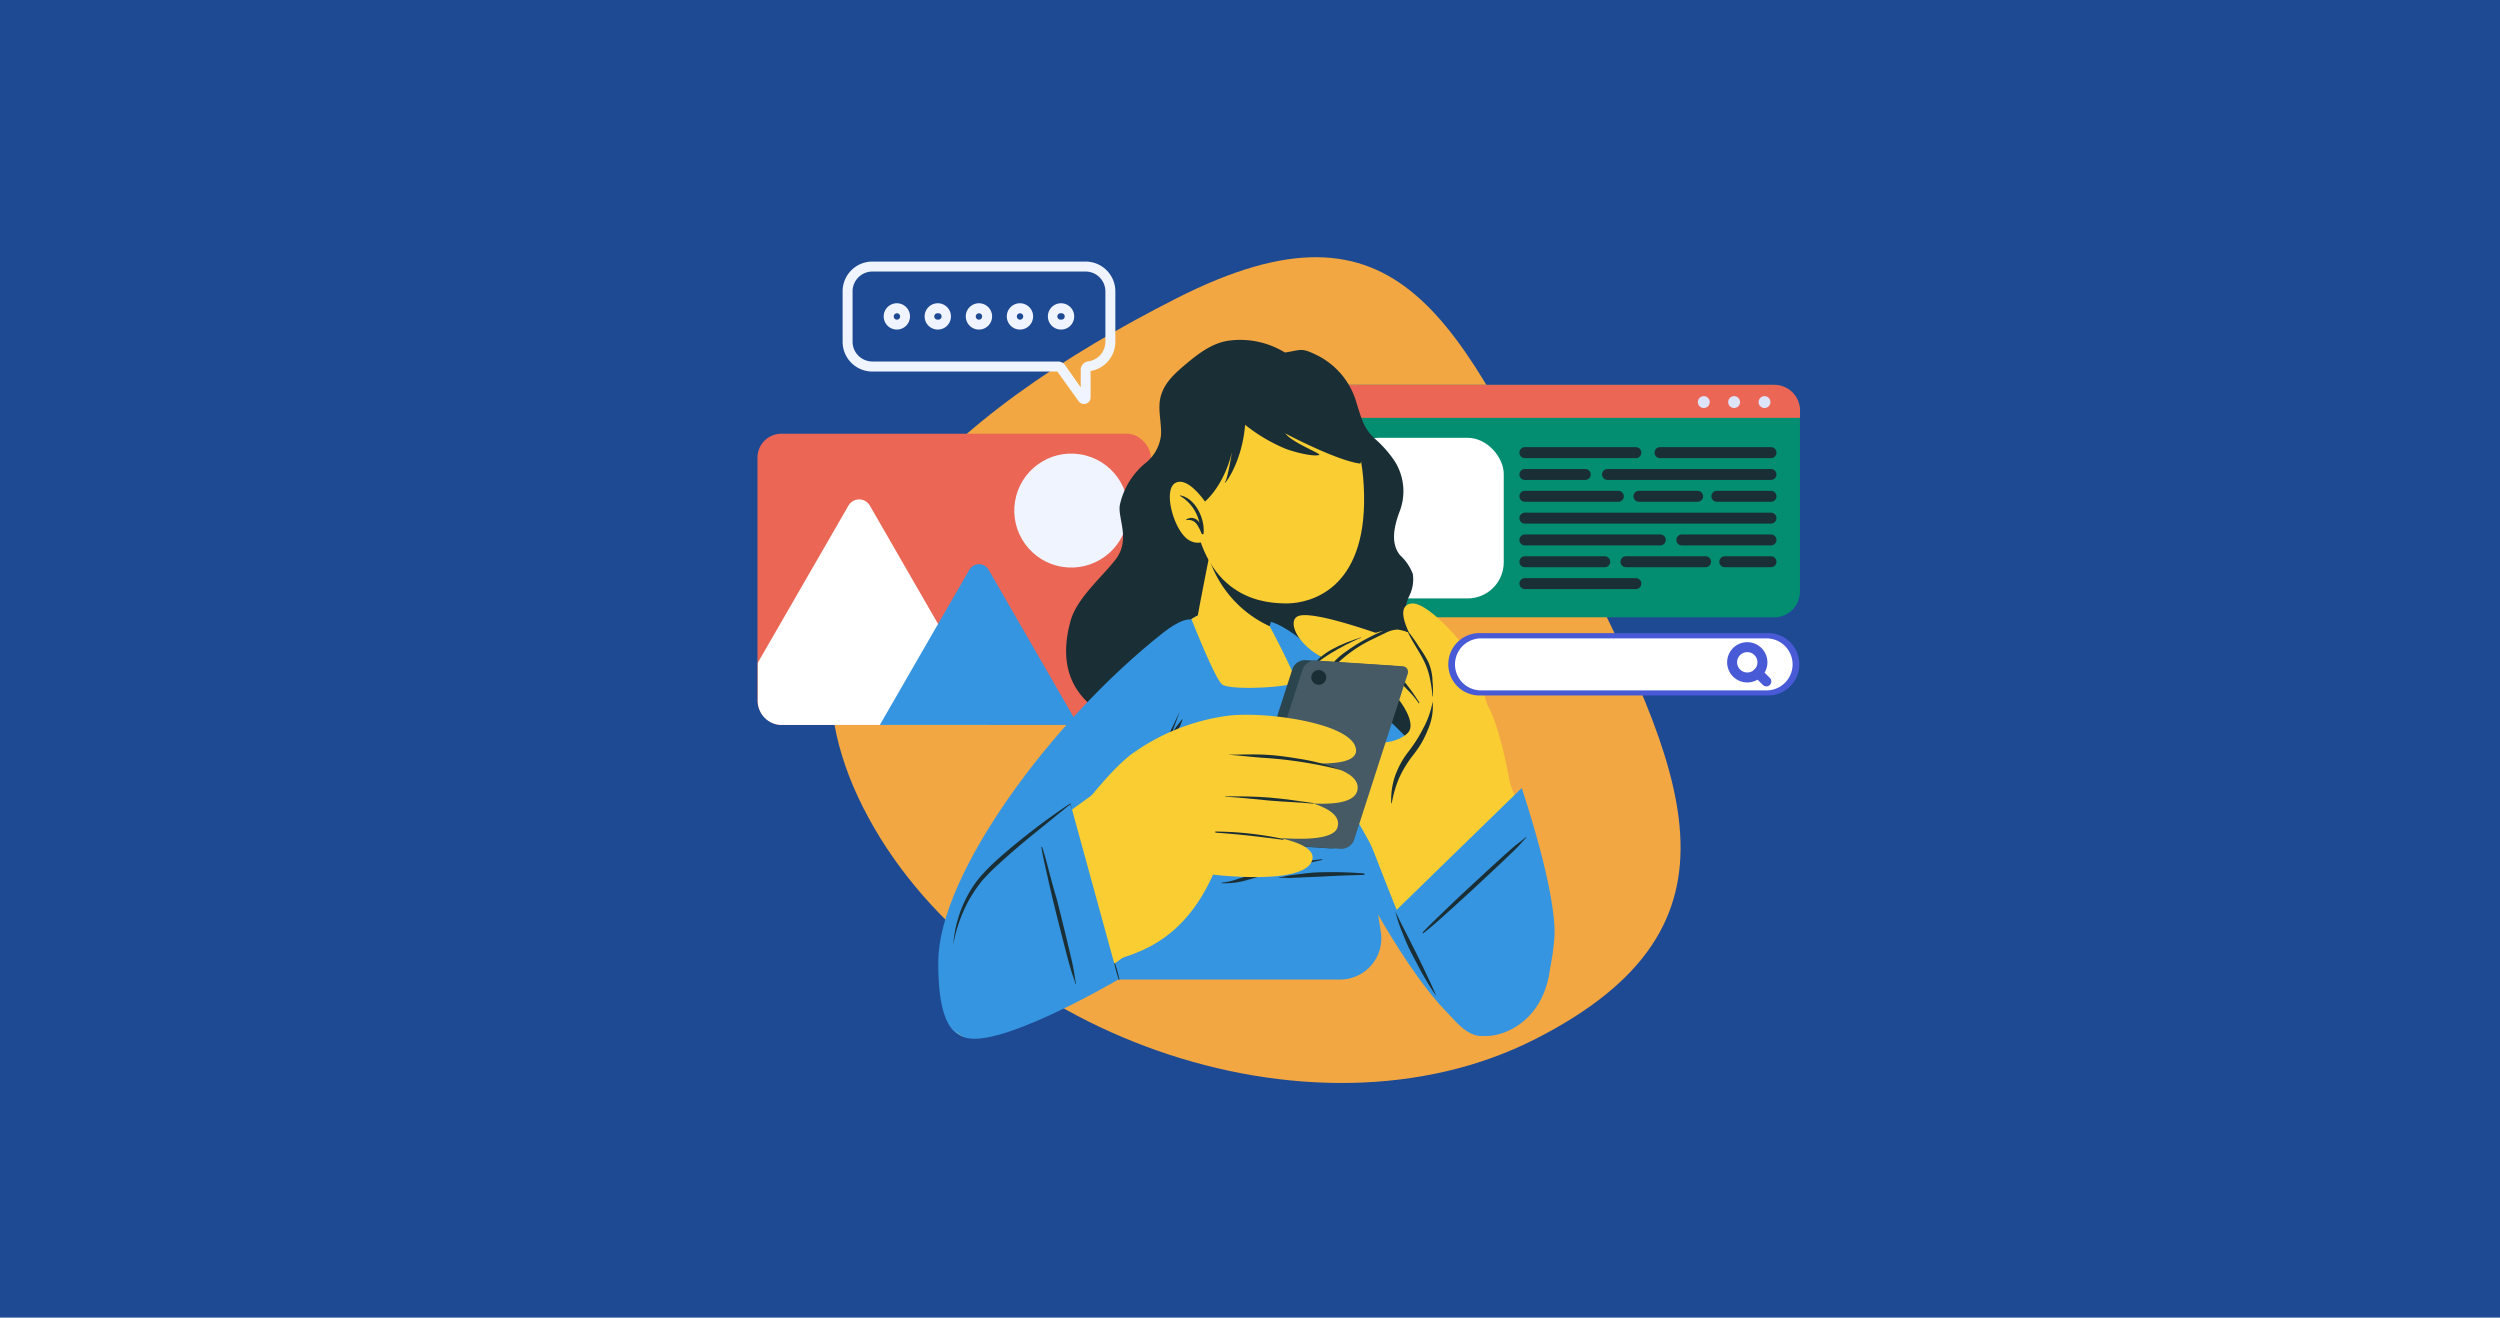 <svg xmlns="http://www.w3.org/2000/svg" viewBox="0 0 336.51 177.35"><defs><style>.cls-1{fill:#1e4a93;}.cls-2{fill:#f2a742;}.cls-3{fill:#038d71;}.cls-4{fill:#fff;}.cls-5{fill:#1a2e35;}.cls-6{fill:#eb6654;}.cls-7{fill:#dee3fc;}.cls-8{fill:#f0f4ff;}.cls-9{fill:#3595e0;}.cls-10{fill:#face33;}.cls-11{fill:#2b454e;}.cls-12{fill:#455a64;}.cls-13{fill:#495ad6;}</style></defs><g id="Capa_2" data-name="Capa 2"><g id="Especificaciones"><rect class="cls-1" width="336.51" height="177.35"/><path class="cls-2" d="M116.17,108.67c-15.33-30.28,12-53.21,42.24-68.54s37.77,3.11,53.1,33.39,25.37,51-4.91,66.37S131.49,139,116.17,108.67Z"/><rect class="cls-3" x="177.81" y="51.8" width="64.47" height="31.29" rx="3.45"/><rect class="cls-4" x="180.79" y="58.93" width="21.62" height="21.62" rx="4.86"/><path class="cls-5" d="M220.19,61.67H205.25a.74.74,0,0,1-.73-.74h0a.74.74,0,0,1,.73-.74h14.94a.74.74,0,0,1,.74.74h0A.74.74,0,0,1,220.19,61.67Z"/><path class="cls-5" d="M213.38,64.6h-8.13a.73.73,0,0,1-.73-.73h0a.74.74,0,0,1,.73-.74h8.13a.74.74,0,0,1,.74.74h0A.74.74,0,0,1,213.38,64.6Z"/><path class="cls-5" d="M238.38,64.6h-22a.74.74,0,0,1-.74-.73h0a.74.74,0,0,1,.74-.74h22a.74.74,0,0,1,.74.74h0A.74.74,0,0,1,238.38,64.6Z"/><path class="cls-5" d="M217.83,67.54H205.25a.74.74,0,0,1-.73-.74h0a.73.73,0,0,1,.73-.73h12.58a.74.74,0,0,1,.74.73h0A.74.74,0,0,1,217.83,67.54Z"/><path class="cls-5" d="M228.51,67.54H220.6a.74.74,0,0,1-.73-.74h0a.73.73,0,0,1,.73-.73h7.91a.74.74,0,0,1,.74.73h0A.74.74,0,0,1,228.51,67.54Z"/><path class="cls-5" d="M238.38,67.54H231.1a.74.74,0,0,1-.74-.74h0a.74.74,0,0,1,.74-.73h7.28a.74.74,0,0,1,.74.73h0A.74.74,0,0,1,238.38,67.54Z"/><path class="cls-5" d="M238.38,70.48H205.25a.74.74,0,0,1-.73-.74h0a.73.73,0,0,1,.73-.73h33.13a.73.73,0,0,1,.74.73h0A.74.74,0,0,1,238.38,70.48Z"/><path class="cls-5" d="M223.48,73.41H205.25a.73.73,0,0,1-.73-.73h0a.74.74,0,0,1,.73-.74h18.23a.74.74,0,0,1,.74.74h0A.74.74,0,0,1,223.48,73.41Z"/><path class="cls-5" d="M238.38,73.41h-12a.73.73,0,0,1-.73-.73h0a.74.74,0,0,1,.73-.74h12a.74.74,0,0,1,.74.74h0A.74.74,0,0,1,238.38,73.41Z"/><path class="cls-5" d="M216,76.35H205.25a.74.74,0,0,1-.73-.74h0a.73.73,0,0,1,.73-.73H216a.74.74,0,0,1,.74.73h0A.74.74,0,0,1,216,76.35Z"/><path class="cls-5" d="M229.58,76.35H218.86a.74.74,0,0,1-.73-.74h0a.73.73,0,0,1,.73-.73h10.72a.73.73,0,0,1,.73.73h0A.74.74,0,0,1,229.58,76.35Z"/><path class="cls-5" d="M238.38,76.35h-6.22a.74.74,0,0,1-.73-.74h0a.73.73,0,0,1,.73-.73h6.22a.74.74,0,0,1,.74.73h0A.74.74,0,0,1,238.38,76.35Z"/><path class="cls-5" d="M220.19,79.29H205.25a.74.74,0,0,1-.73-.74h0a.73.73,0,0,1,.73-.73h14.94a.74.74,0,0,1,.74.73h0A.74.74,0,0,1,220.19,79.29Z"/><path class="cls-5" d="M238.38,61.67H223.44a.73.73,0,0,1-.73-.74h0a.73.73,0,0,1,.73-.74h14.94a.74.74,0,0,1,.74.74h0A.74.74,0,0,1,238.38,61.67Z"/><path class="cls-6" d="M242.29,55.25v1H177.81v-1a3.46,3.46,0,0,1,3.45-3.45h57.58A3.46,3.46,0,0,1,242.29,55.25Z"/><circle class="cls-7" cx="229.34" cy="54.12" r="0.8"/><circle class="cls-7" cx="233.42" cy="54.12" r="0.8"/><circle class="cls-7" cx="237.51" cy="54.12" r="0.8"/><rect class="cls-6" x="101.96" y="58.38" width="52.95" height="39.21" rx="3.22"/><circle class="cls-8" cx="144.19" cy="68.73" r="7.67" transform="translate(53.25 200.04) rotate(-80.78)"/><path class="cls-4" d="M133.08,97.58h-27.9A3.22,3.22,0,0,1,102,94.36V89.21l12.21-21.16a1.66,1.66,0,0,1,2.87,0l9.22,16,6.85,11.86A1.62,1.62,0,0,1,133.08,97.58Z"/><path class="cls-9" d="M145.12,97.58H118.43L126.26,84l4.22-7.31a1.5,1.5,0,0,1,2.59,0Z"/><path class="cls-5" d="M150.25,97.09c2.52,1.31,3,5.85,11,5.61,1.14,0,2.07-.49,3.11-.11,1.53.57,2.74,1.79,4.1,2.68a8.74,8.74,0,0,0,3.64,1.4,10.9,10.9,0,0,0,7.16-1.65c1.3-.8,2.4-1.92,3.67-2.79s8.91-2.72,10.19-7c.82-2.72.69-5.83-2.55-9.82a5.09,5.09,0,0,1-1.46-2.65,5.93,5.93,0,0,1,.59-2.56,5,5,0,0,0,.47-2.94,6.55,6.55,0,0,0-1.7-2.51c-1.2-1.44-1-3.53,0-6.1a7.56,7.56,0,0,0-.77-6.62A15.35,15.35,0,0,0,185,59c-1.46-1.39-1.73-2.68-2.37-4.63a10.26,10.26,0,0,0-5.47-6.61c-2.06-1-2-.64-4.2-.31a11.52,11.52,0,0,0-7.46-1.61c-2.42.3-4.41,1.92-6.23,3.47-1.63,1.39-3.11,2.88-3.2,5.21-.05,1.35.27,2.68.21,4a5.57,5.57,0,0,1-2.17,3.87A10.09,10.09,0,0,0,150.73,68c-.29,1.83,1.5,4.66-.6,7.35-1.85,2.38-5.11,5.12-6,8.12C141.5,92.78,147.83,95.82,150.25,97.09Z"/><path class="cls-5" d="M195.23,97s0-.06,0-.08a10.23,10.23,0,0,0-.46-6.81c-.58-1.43-1.45-2.71-2-4.15-.1-.25-.19-.5-.28-.75.82,1.12,1.93,2,2.73,3.14,1.75,2.38,2.26,5.21.63,7.79A7.86,7.86,0,0,1,195.23,97Z"/><path class="cls-5" d="M144.84,92.15a.07.07,0,1,0,.11-.07c-1.55-2.69-1.11-5.45.13-7.92-.59,3.69.13,7.82,3.5,9.8.06,0,.11-.06,0-.09-3.49-2.09-4-6.86-3.07-10.59a20.92,20.92,0,0,1,2.7-3.54c1.61-1.73,3.6-3.43,4.78-5.55a5.05,5.05,0,0,1-2,3.1c-.06,0,0,.15.06.11a5.38,5.38,0,0,0,2.23-3.19,4.68,4.68,0,0,0,.09-.83,7.31,7.31,0,0,0,.58-2.17s0,0,0,0a7.19,7.19,0,0,1-.55,1.94,15.38,15.38,0,0,0-.78-3.4c-.86-3.2.75-5.09,2.73-6.81l.49-.3a6.91,6.91,0,0,0,2.64-2.44l.4-.44s0,0,0,0-.21.21-.32.32a4.44,4.44,0,0,0,.33-.93s0,0,0,0a4.67,4.67,0,0,1-.9,1.46c-.79.66-1.67,1.27-2.5,1.91-1.56,1-3.13,1.86-3.74,3.76s-.13,3.77,0,5.61c.22,2.85-.81,5.24-3.39,6.37,0,0,0,.07,0,.05a5.71,5.71,0,0,0,.58-.21,10.07,10.07,0,0,0-3.51,4.61C143.67,85.52,142.9,89.13,144.84,92.15Zm6.65-16-.88.68a5.22,5.22,0,0,0,1-1.65c.71-2,.12-4.21.07-6.29a5.48,5.48,0,0,1,2-4.62,6.25,6.25,0,0,0-1.3,2.31c-.46,1.53,0,3,.46,4.44a7.22,7.22,0,0,1,.34,2.87A12.89,12.89,0,0,1,151.49,76.11Zm-5.37,5.61a12.8,12.8,0,0,1,3.67-4.15l.3-.25c.41-.34.82-.67,1.22-1C149.64,78.19,147.55,79.86,146.12,81.72Z"/><path class="cls-5" d="M150.05,94.51s0,0,0,0A0,0,0,0,1,150.05,94.51Z"/><path class="cls-9" d="M175.69,86.57c16.34,14.4,31.52,30.2,32.79,38.34,1.75,11.27-5.16,14.47-8.27,14.54-8.47.18-24.24-34-29.73-47C165.14,79.77,172.1,83.4,175.69,86.57Z"/><path class="cls-9" d="M185.86,125.4l-1.26-7.9s5.67-5.86,2.74-12c-1.48-3.12-11.55-18.3-16.93-22.12-5-3.57-11-.6-13.27,3.27-5.65,9.78-11,21-14.29,45.2l37.53,0A5.55,5.55,0,0,0,185.86,125.4Z"/><path class="cls-5" d="M177.89,115.66a46.09,46.09,0,0,0-6.79,1.25c-1.1.31-2.18.66-3.26,1-.54.19-1.08.36-1.62.53a7.46,7.46,0,0,1-1.75.36c-.05,0-.05.09,0,.09a13.57,13.57,0,0,0,1.69-.07,12.27,12.27,0,0,0,1.6-.33c1.13-.3,2.23-.66,3.35-1,2.26-.63,4.51-1.25,6.81-1.72C178,115.82,178,115.64,177.89,115.66Z"/><path class="cls-5" d="M183.59,117.57a51.42,51.42,0,0,0-5.69-.16c-1,0-1.89.12-2.83.23q-.67.08-1.35.18c-.5.07-1,.21-1.48.28-.05,0-.05.08,0,.08.47-.05.94,0,1.41,0l1.42-.07,2.84-.12c1.9-.1,3.78-.19,5.68-.22C183.7,117.73,183.69,117.58,183.59,117.57Z"/><path class="cls-9" d="M156.57,85.16c-15.21,12-30.16,32.6-30.27,44.15-.11,11.4,3.86,10.3,5,10.22,6.89-.45,23.1-32.18,28-45.11S160.33,82.21,156.57,85.16Z"/><path class="cls-5" d="M140.44,130.63c.8-1.44,1.62-2.86,2.4-4.31l2.37-4.31c1.56-2.88,3.15-5.75,4.67-8.66s3.09-5.79,4.59-8.7c.75-1.46,1.49-2.92,2.21-4.4s1.42-3,2.11-4.45a88.36,88.36,0,0,1-3.77,9.12c-1.39,3-2.91,5.89-4.44,8.8s-3.16,5.77-4.84,8.59S142.33,127.94,140.44,130.63Z"/><path class="cls-5" d="M157.18,99.62a15,15,0,0,1,.94-1.49c.17-.23.33-.47.52-.7s.35-.46.55-.69a4.29,4.29,0,0,1-.75,1.62A4.87,4.87,0,0,1,157.18,99.62Z"/><path class="cls-10" d="M203.71,108.22c-.8-5.35-2.4-12.81-4.33-14.36s-9.39-7-11.51-7.74S176.31,81.94,174.6,83c-1.38.82.3,4.44,4.79,6.13a64.85,64.85,0,0,1,7.12,3.37c1.15.48,4,4.16,3.22,5.81-.43,1-3.24,2.15-5,1.37s-2.23-4.23-4.25-5.85-5.55-1.37-5.74-.42,1,1.39,2.82,4.61c1.18,2.07,1.31,7.07,4,10.63a62.72,62.72,0,0,1,3.7,6.55Z"/><path class="cls-5" d="M178.59,92.33a3.49,3.49,0,0,1-1.75-.78,1.42,1.42,0,0,1-.41-.71,1.35,1.35,0,0,1,0-.45.68.68,0,0,1,.17-.43s0-.06,0,0-.11.14-.16.22a1.24,1.24,0,0,0-.1.2,1.31,1.31,0,0,0-.07.44,1.47,1.47,0,0,0,.36.89,2.46,2.46,0,0,0,2,.7A0,0,0,0,0,178.59,92.33Z"/><path class="cls-10" d="M199.38,93.86c-1.73-2.66-6.15-7.43-10.48-9-2.93-1.09-12.92,3.9-12.61,5.82s2,1.91,4.56,1.58c.93-.12,5.81-1.93,6.65-.91,1.21,1.46,2.79,6.49,2.79,6.49Z"/><path class="cls-5" d="M176.53,89.89c1.22-2.07,3.94-3.2,6.64-4.09,0,0,.07,0,0,.06-.68.23-5.09,2.31-6.63,4.06C176.54,89.94,176.52,89.91,176.53,89.89Z"/><path class="cls-10" d="M199.38,93.86c-1.73-2.66-6.15-7.43-10.48-9C186,83.73,178.09,90.07,178.4,92s2.78,2,5.5,1.06c.87-.31,3.8-2.42,4.65-1.4,1.21,1.46,4.17,5.09,4.17,5.09Z"/><path class="cls-5" d="M191,94.49l-.66-1c-.29-.41-.58-.82-.89-1.21a3.87,3.87,0,0,0-.91-.94,2,2,0,0,0-1.21-.23,6.84,6.84,0,0,0-2.59,1.18,8.23,8.23,0,0,1-4.16,1.24,2.86,2.86,0,0,1-1.12-.29,1.85,1.85,0,0,1-.68-.53c-.63-1,.13-2.24.91-3.1A18.13,18.13,0,0,1,185,85.92c.46-.24.94-.46,1.41-.68a4.14,4.14,0,0,1,1.72-.51A8,8,0,0,1,191.28,86s.07,0,0-.06c-.61-.37-2.13-1.59-3.72-1.49a4.93,4.93,0,0,0-1.65.58c-.56.24-1.1.5-1.64.78a22.07,22.07,0,0,0-3,1.83A9.41,9.41,0,0,0,178.82,90a2.78,2.78,0,0,0-.14,2.85,2.4,2.4,0,0,0,1.8.93,4.84,4.84,0,0,0,1.26,0,20.51,20.51,0,0,0,2.72-.83c.86-.35,1.63-.94,2.52-1.22a1.65,1.65,0,0,1,1.29.07,4.45,4.45,0,0,1,1,.87,12.79,12.79,0,0,1,1.63,1.89C191,94.73,191.13,94.67,191,94.49Z"/><path class="cls-10" d="M200.67,96.18c-.64-1.26-1.75-6.5-2.78-8.1S192.18,81,190,81.23c-2.71.34.17,5.19,1.61,7.19s1.24,5.43,1.24,5.43Z"/><path class="cls-5" d="M189.62,85.11c.51.63,1,1.33,1.41,2a15.55,15.55,0,0,1,1.23,2,6.89,6.89,0,0,1,.55,2.23c0,.38.06.75.07,1.13s0,.83,0,1.25c0,0-.06.05-.06,0a18.87,18.87,0,0,0-.32-2.24,9.71,9.71,0,0,0-.7-2.24c-.65-1.41-1.59-2.67-2.26-4.07A.06.06,0,0,1,189.62,85.11Z"/><path class="cls-5" d="M192.84,94.42a7.73,7.73,0,0,1-.65,3.82,14.39,14.39,0,0,1-.85,1.77,15.77,15.77,0,0,1-1.11,1.61,15,15,0,0,0-1.94,3.19,15.18,15.18,0,0,0-1,3.64,9.91,9.91,0,0,1,.44-3.85,11.65,11.65,0,0,1,1.87-3.45,19.18,19.18,0,0,0,2-3.17A11.68,11.68,0,0,0,192.84,94.42Z"/><path class="cls-10" d="M199.42,139.06c-5.28-.71-8.74-9.56-14.78-25.11-1.06-2.73,12.76-19.51,14.64-17,2.37,3.16,8.74,20.72,9.41,25.51C210,131.88,205.6,139.89,199.42,139.06Z"/><path class="cls-9" d="M187.83,122.63l17-16.56s4.84,14.25,4.39,20.22-2.53,12.78-9.73,13.16C194.15,139.73,187.83,122.63,187.83,122.63Z"/><path class="cls-5" d="M193.34,134.09c-.62-.87-1.16-1.78-1.7-2.7s-1-1.86-1.51-2.81-.92-1.92-1.31-2.91a18,18,0,0,1-1-3q.67,1.44,1.41,2.85l1.43,2.83c.46.95.93,1.9,1.38,2.87S192.94,133.1,193.34,134.09Z"/><path class="cls-5" d="M191.5,125.51c.83-.9,1.73-1.75,2.61-2.6s1.77-1.71,2.67-2.55c1.8-1.67,3.6-3.34,5.43-5,.5-.45,1-.9,1.51-1.34s1.15-.88,1.69-1.35a0,0,0,0,1,.06.06c-.44.42-.81.9-1.24,1.33s-.89.88-1.35,1.31c-.89.85-1.78,1.7-2.68,2.53-1.79,1.68-3.6,3.35-5.45,5-1,.91-2.07,1.87-3.17,2.72C191.52,125.66,191.45,125.57,191.5,125.51Z"/><path class="cls-10" d="M160.37,83.33s3.09,7.86,4.1,8.77,9.7.4,9.89-.32-3.65-7.86-3.65-7.86a18.15,18.15,0,0,0-6-1.67A6.71,6.71,0,0,0,160.37,83.33Z"/><path class="cls-10" d="M161.09,83.85c.13.87,3.72,6.85,8.48,6.56,2.77-.17.88-5.69.88-5.69l2.39-7.55-9.12-7S161,83.48,161.09,83.85Z"/><path class="cls-5" d="M162.74,75.16a15.37,15.37,0,0,0,8.17,9.14l1.94-7.13-9.13-7S163.27,72.44,162.74,75.16Z"/><path class="cls-10" d="M183.61,66.57c.27,13-7.47,14.6-10.27,14.65-2.54,0-11.19-.1-12.8-13s4.34-17.1,10.14-17.52S183.34,53.6,183.61,66.57Z"/><path class="cls-5" d="M160.43,68.47c1.44,0,5.39-3.76,5.87-10.68,0,0-.86,6.19-1.38,7.07s2.21-2.1,2.68-7.68a22.54,22.54,0,0,0,5.57,3.28c2.6.88,4.22.94,4.42.76S174,59.61,173,58.34c0,0,6.85,3.64,10.07,4.06.37.05,1.23-7.62-3.6-11.16s-12.93-.43-15.17,1.52c0,0-2.53.22-5.44,3.77S158.88,68.48,160.43,68.47Z"/><path class="cls-10" d="M162.74,68.31s-2.56-4.22-4.46-3.34-.16,6.89,1.94,7.83a2.19,2.19,0,0,0,3-1Z"/><path class="cls-5" d="M158.82,66.68s0,0,0,.06a5.53,5.53,0,0,1,2.63,3.65,1.21,1.21,0,0,0-1.79-.45s0,.09,0,.08a1.36,1.36,0,0,1,1.45.57,6.57,6.57,0,0,1,.63,1.24c.06.14.31.09.27-.07s0,0,0,0C162.19,69.8,160.88,67,158.82,66.68Z"/><path class="cls-11" d="M174,89.94l-7.18,22.25c-.29.65,0,1.21.66,1.25l11.67.77a1.89,1.89,0,0,0,1.7-1.1L188,90.86c.29-.65,0-1.21-.66-1.25l-11.67-.76A1.86,1.86,0,0,0,174,89.94Z"/><path class="cls-12" d="M175.37,90l-7.18,22.25c-.28.65,0,1.21.67,1.25l11.67.76a1.88,1.88,0,0,0,1.7-1.09l7.18-22.25c.29-.65,0-1.21-.66-1.25l-11.68-.77A1.91,1.91,0,0,0,175.37,90Z"/><path class="cls-5" d="M178.51,91.26a1,1,0,1,1-2-.17,1,1,0,0,1,1.07-.9A1,1,0,0,1,178.51,91.26Z"/><path class="cls-10" d="M129.71,139.51c5.09.7,11.44-3.26,27.92-15.29,2.28-1.66-5.14-20.91-7.66-19.26-3.18,2.08-15.08,10.85-15.87,11.6C127.45,122.89,126.25,139,129.71,139.51Z"/><path class="cls-10" d="M144.08,110.78s4.69-6.58,8.23-9.27A28.61,28.61,0,0,1,165,96.38c4.94-.73,17.38.93,17.53,4.6.13,3.31-12.5,1-12.5,1s13.27.25,12.7,4.28-15.08.48-15.08.48,13.63.57,12.38,4.63c-.94,3.06-14.26.59-14.26.59s11.71.57,10.87,3.77c-.92,3.53-13.36,2-13.36,2-3.48,7.77-8.48,10-12.12,11.16C150.26,129.18,144.08,110.78,144.08,110.78Z"/><path class="cls-5" d="M165.43,101.58c1.56,0,3.14-.07,4.69,0s3.12.28,4.65.54a26.89,26.89,0,0,1,5.9,1.57,57.12,57.12,0,0,0-10.59-1.68c-1.56-.11-3.1-.3-4.66-.41C165.38,101.63,165.39,101.58,165.43,101.58Z"/><path class="cls-5" d="M164.92,107.19c2,0,4,0,6,.17s3.85.45,5.81.73c.15,0,.09.09-.06.08-2-.2-3.82-.23-5.8-.41s-4-.42-5.92-.52C164.88,107.24,164.89,107.19,164.92,107.19Z"/><path class="cls-5" d="M163.62,111.93a44.93,44.93,0,0,1,9.1,1c.15,0,.06.12-.09.1-3-.38-5.39-.7-9-.95C163.56,112,163.55,111.93,163.62,111.93Z"/><path class="cls-9" d="M144.08,108.17l6.49,23.65s-17.41,10.26-21.26,7.55-1.33-16.38,3-21.59C134.15,115.61,144.08,108.17,144.08,108.17Z"/><path class="cls-5" d="M144.3,109l-.26-.78.07,0c-1.65,1.34-3.3,2.68-4.93,4s-3.26,2.71-4.81,4.14a25.81,25.81,0,0,0-2.21,2.23,19.6,19.6,0,0,0-1.75,2.59,20,20,0,0,0-2.1,5.94A16.67,16.67,0,0,1,130,121a15.25,15.25,0,0,1,1.73-2.72,24.49,24.49,0,0,1,2.23-2.32c1.58-1.44,3.23-2.78,4.91-4.09s3.41-2.54,5.18-3.72l.05,0v.06Z"/><path class="cls-5" d="M140.27,114c.39,1.16.69,2.36,1,3.54s.65,2.38,1,3.57c.6,2.38,1.19,4.76,1.75,7.16.16.65.31,1.31.45,2s.21,1.42.37,2.12c0,.06-.07.08-.08,0-.16-.58-.4-1.14-.57-1.72s-.35-1.21-.51-1.81c-.31-1.19-.62-2.38-.92-3.57-.61-2.38-1.2-4.77-1.73-7.17-.3-1.35-.64-2.71-.86-4.08A.07.07,0,0,1,140.27,114Z"/><path class="cls-5" d="M150.57,131.82c.12.23.11,0,.09-.1s-.3-1.28-.55-2c0-.08-.13-.21-.1.05C150.11,130.38,150.57,131.82,150.57,131.82Z"/><path class="cls-4" d="M237.79,93.25H199.35a3.84,3.84,0,0,1-3.84-3.84h0a3.83,3.83,0,0,1,3.84-3.83h38.44a3.83,3.83,0,0,1,3.84,3.83h0A3.84,3.84,0,0,1,237.79,93.25Z"/><path class="cls-13" d="M237.79,93.61H199.35a4.2,4.2,0,1,1,0-8.39h38.44a4.2,4.2,0,1,1,0,8.39Zm-38.44-7.68a3.49,3.49,0,0,0,0,7h38.44a3.49,3.49,0,0,0,0-7Z"/><path class="cls-13" d="M235.19,91.86a2.71,2.71,0,1,1,2.71-2.71A2.71,2.71,0,0,1,235.19,91.86Zm0-4.08a1.37,1.37,0,1,0,1.37,1.37A1.37,1.37,0,0,0,235.19,87.78Z"/><path class="cls-13" d="M237.76,92.39a.69.69,0,0,1-.48-.2l-1.12-1.12a.68.68,0,0,1,0-.95.66.66,0,0,1,.94,0l1.13,1.13a.67.67,0,0,1-.47,1.14Z"/><path class="cls-8" d="M145.91,54.38a.88.88,0,0,1-.72-.37l-2.87-4h-24.9a4,4,0,0,1-4-4V39.21a4,4,0,0,1,4-4h28.71a4,4,0,0,1,4,4V46a4,4,0,0,1-3.33,3.94v3.55a.89.89,0,0,1-.62.85A.84.84,0,0,1,145.91,54.38ZM117.42,36.55a2.67,2.67,0,0,0-2.66,2.66V46a2.67,2.67,0,0,0,2.66,2.66h25a1.17,1.17,0,0,1,.94.48l2.11,3V49.78a1.15,1.15,0,0,1,1-1.14A2.67,2.67,0,0,0,148.79,46V39.21a2.67,2.67,0,0,0-2.66-2.66Z"/><path class="cls-8" d="M142.82,44.36a1.77,1.77,0,1,1,1.77-1.77A1.76,1.76,0,0,1,142.82,44.36Zm0-2.19a.43.43,0,1,0,0,.85.43.43,0,1,0,0-.85Z"/><path class="cls-8" d="M137.3,44.36a1.77,1.77,0,1,1,1.76-1.77A1.77,1.77,0,0,1,137.3,44.36Zm0-2.19a.43.43,0,1,0,.43.42A.42.42,0,0,0,137.3,42.17Z"/><path class="cls-8" d="M131.78,44.36a1.77,1.77,0,1,1,1.76-1.77A1.77,1.77,0,0,1,131.78,44.36Zm0-2.19a.43.43,0,1,0,.42.42A.42.42,0,0,0,131.78,42.17Z"/><path class="cls-8" d="M126.25,44.36A1.77,1.77,0,1,1,128,42.59,1.76,1.76,0,0,1,126.25,44.36Zm0-2.19a.43.43,0,1,0,0,.85.43.43,0,1,0,0-.85Z"/><path class="cls-8" d="M120.73,44.36a1.77,1.77,0,1,1,1.76-1.77A1.77,1.77,0,0,1,120.73,44.36Zm0-2.19a.43.43,0,1,0,.43.42A.42.42,0,0,0,120.73,42.17Z"/></g></g></svg>